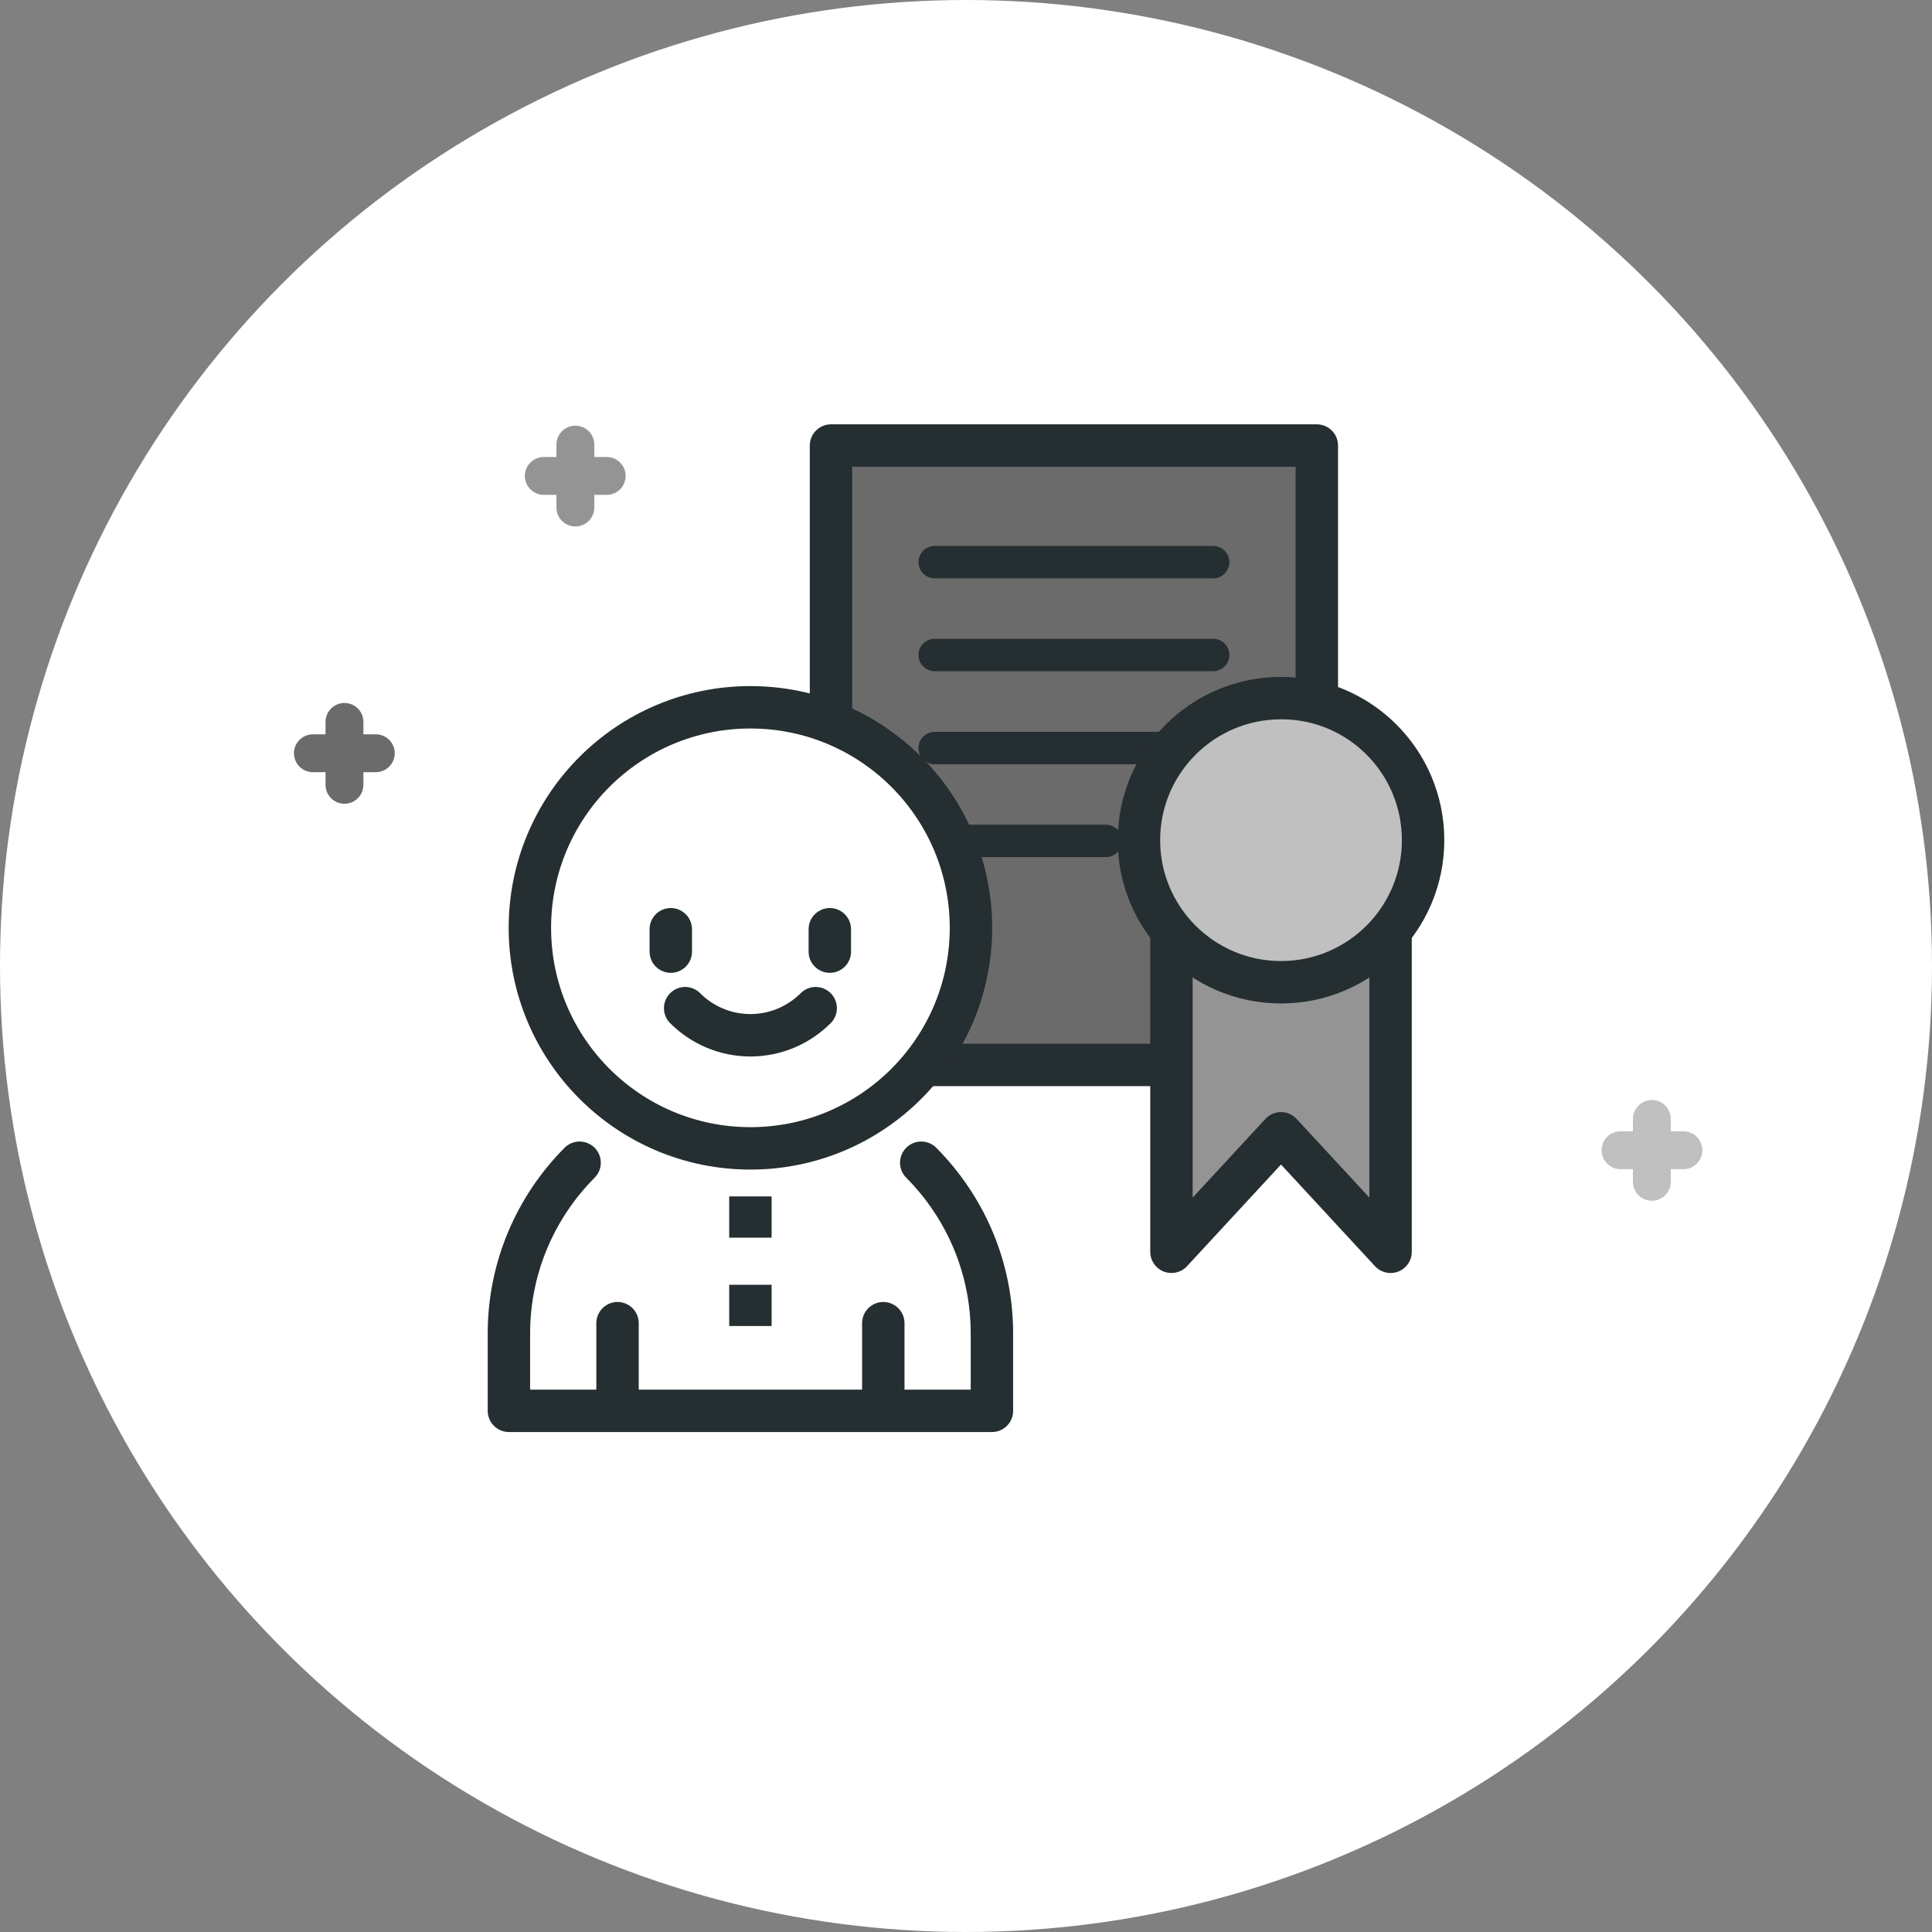 <?xml version="1.0" encoding="utf-8"?>
<!-- Generator: Adobe Illustrator 26.0.2, SVG Export Plug-In . SVG Version: 6.00 Build 0)  -->
<svg version="1.1" id="레이어_1" xmlns="http://www.w3.org/2000/svg" xmlns:xlink="http://www.w3.org/1999/xlink" x="0px"
	 y="0px" viewBox="0 0 82 82" style="enable-background:new 0 0 82 82;" xml:space="preserve">
<rect x="0" y="0" width="82" height="82" fill="#808080" stroke="none"/>
<style type="text/css">
	.st0{fill:#FFFFFF;}
	.st1{fill:#6B6B6B;stroke:#252E30;stroke-width:1.8;stroke-linecap:round;stroke-linejoin:round;}
	.st2{fill:#00A460;stroke:#252E30;stroke-width:1.375;stroke-linecap:round;stroke-linejoin:round;}
	.st3{fill:#949494;stroke:#252E30;stroke-width:1.8;stroke-linecap:round;stroke-linejoin:round;}
	.st4{fill:#C0C0C0;stroke:#252E30;stroke-width:1.8;stroke-linecap:round;stroke-linejoin:round;}
	.st5{fill:#FFFFFF;stroke:#252E30;stroke-width:1.8;stroke-linecap:round;stroke-linejoin:round;}
	.st6{fill:none;stroke:#252E30;stroke-width:1.8;stroke-linecap:round;stroke-linejoin:round;}
	.st7{fill:none;stroke:#252E30;stroke-width:1.8;}
	.st8{fill:none;stroke:#949494;stroke-width:1.607;stroke-linecap:round;stroke-linejoin:round;}
	.st9{fill:none;stroke:#6B6B6B;stroke-width:1.607;stroke-linecap:round;stroke-linejoin:round;}
	.st10{fill:none;stroke:#C0C0C0;stroke-width:1.607;stroke-linecap:round;stroke-linejoin:round;}
</style>
<g>
	<circle class="st0" cx="41" cy="41" r="41"/>
	<rect x="35.27" y="18.91" class="st1" width="20.62" height="26.29"/>
	<line class="st2" x1="39.67" y1="23.86" x2="51.49" y2="23.86"/>
	<line class="st2" x1="39.67" y1="27.8" x2="51.49" y2="27.8"/>
	<line class="st2" x1="39.67" y1="31.75" x2="51.49" y2="31.75"/>
	<line class="st2" x1="39.67" y1="35.69" x2="46.94" y2="35.69"/>
	<polygon class="st3" points="59.02,53.13 54.37,48.1 49.72,53.13 49.72,44.46 49.72,35.78 54.37,35.78 59.02,35.78 59.02,44.46 	
		"/>
	<path class="st4" d="M60.4,35.66c0,3.33-2.7,6.03-6.03,6.03c-3.33,0-6.03-2.7-6.03-6.03c0-3.33,2.7-6.03,6.03-6.03
		C57.7,29.62,60.4,32.32,60.4,35.66z"/>
	<path class="st5" d="M24.6,49.35c-1.85,1.86-3,4.42-3,7.25v1.44v1.84h10.25H42.1v-1.84V56.6c0-2.83-1.15-5.39-3-7.25"/>
	<line class="st6" x1="26.21" y1="59.64" x2="26.21" y2="56.16"/>
	<line class="st6" x1="37.49" y1="59.64" x2="37.49" y2="56.16"/>
	<line class="st7" x1="31.85" y1="50.78" x2="31.85" y2="52.53"/>
	<line class="st7" x1="31.85" y1="54.53" x2="31.85" y2="56.28"/>
	<path class="st5" d="M41.21,39.38c0,5.17-4.19,9.36-9.36,9.36c-5.17,0-9.36-4.19-9.36-9.36c0-5.17,4.19-9.36,9.36-9.36
		C37.02,30.02,41.21,34.21,41.21,39.38z"/>
	<line class="st5" x1="28.47" y1="39.44" x2="28.47" y2="40.39"/>
	<line class="st5" x1="35.22" y1="39.44" x2="35.22" y2="40.39"/>
	<path class="st5" d="M34.62,42.79c-0.71,0.71-1.69,1.15-2.77,1.15l0,0l0,0c-1.08,0-2.06-0.44-2.77-1.15"/>
	<line class="st8" x1="23.08" y1="20.2" x2="25.75" y2="20.2"/>
	<line class="st8" x1="24.42" y1="18.87" x2="24.42" y2="21.54"/>
	<line class="st9" x1="13.28" y1="31.97" x2="15.95" y2="31.97"/>
	<line class="st9" x1="14.62" y1="30.64" x2="14.62" y2="33.31"/>
	<line class="st10" x1="68.78" y1="48.82" x2="71.45" y2="48.82"/>
	<line class="st10" x1="70.11" y1="47.49" x2="70.11" y2="50.16"/>
</g>
</svg>
